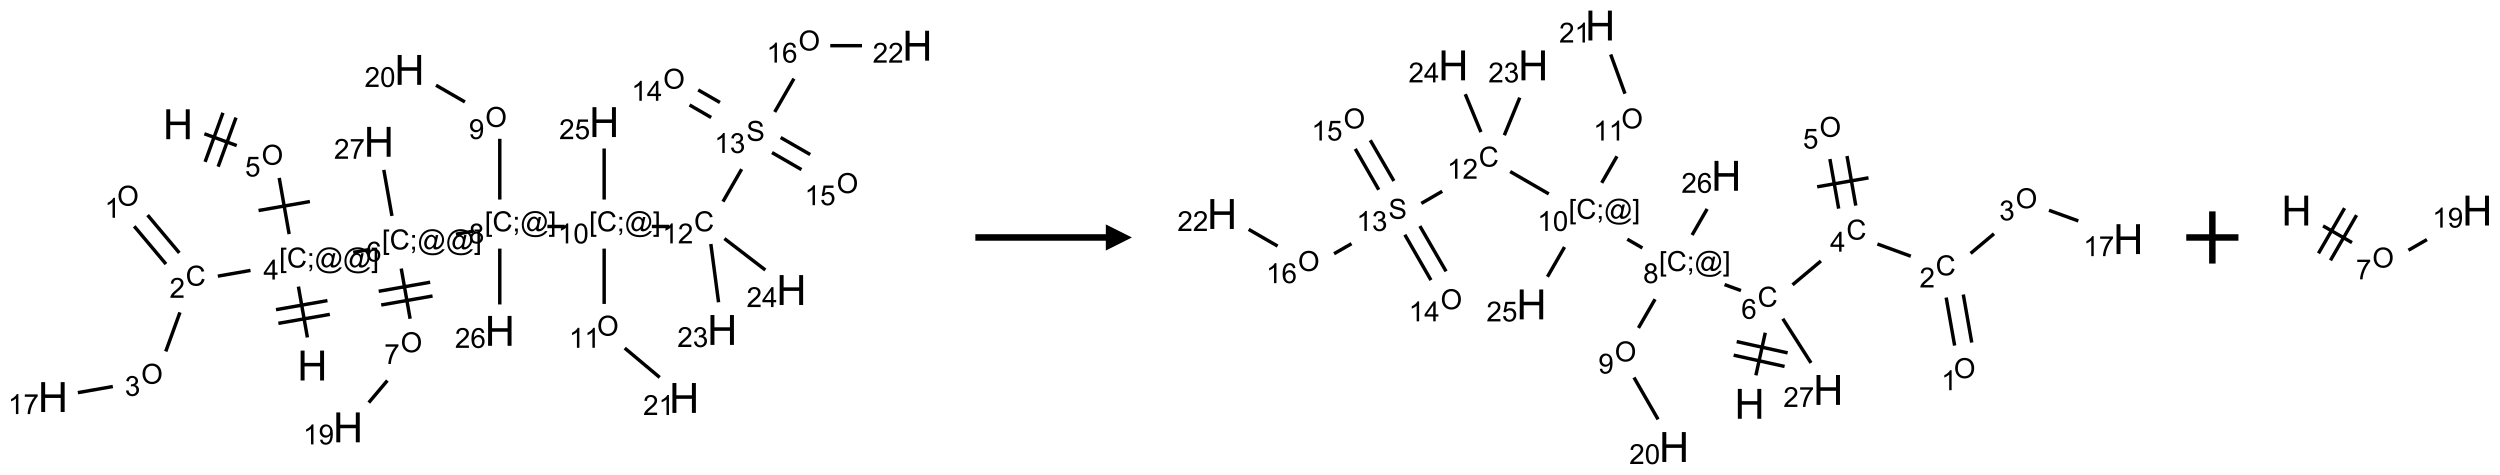 <?xml version="1.0" encoding="UTF-8"?>
<svg xmlns="http://www.w3.org/2000/svg" xmlns:xlink="http://www.w3.org/1999/xlink" width="958" height="182" viewBox="0 0 958 182">
<defs>
<g>
<g id="glyph-0-0">
<path d="M 2 0 L 2 -10 L 10 -10 L 10 0 Z M 2.25 -0.25 L 9.75 -0.25 L 9.75 -9.75 L 2.25 -9.75 Z M 2.25 -0.25 "/>
</g>
<g id="glyph-0-1">
<path d="M 1.281 0 L 1.281 -11.453 L 2.797 -11.453 L 2.797 -6.75 L 8.75 -6.75 L 8.75 -11.453 L 10.266 -11.453 L 10.266 0 L 8.75 0 L 8.75 -5.398 L 2.797 -5.398 L 2.797 0 Z M 1.281 0 "/>
</g>
<g id="glyph-1-0">
<path d="M 1.332 0 L 1.332 -6.668 L 6.668 -6.668 L 6.668 0 Z M 1.5 -0.168 L 6.5 -0.168 L 6.5 -6.5 L 1.5 -6.5 Z M 1.5 -0.168 "/>
</g>
<g id="glyph-1-1">
<path d="M 0.723 2.121 L 0.723 -7.637 L 2.793 -7.637 L 2.793 -6.859 L 1.66 -6.859 L 1.66 1.344 L 2.793 1.344 L 2.793 2.121 Z M 0.723 2.121 "/>
</g>
<g id="glyph-1-2">
<path d="M 6.27 -2.676 L 7.281 -2.422 C 7.07 -1.594 6.688 -0.961 6.137 -0.523 C 5.586 -0.086 4.914 0.129 4.121 0.129 C 3.297 0.129 2.629 -0.039 2.113 -0.371 C 1.598 -0.707 1.203 -1.191 0.934 -1.828 C 0.664 -2.465 0.531 -3.145 0.531 -3.875 C 0.531 -4.672 0.684 -5.363 0.988 -5.957 C 1.293 -6.547 1.723 -6.996 2.285 -7.305 C 2.844 -7.613 3.461 -7.766 4.137 -7.766 C 4.898 -7.766 5.543 -7.57 6.062 -7.184 C 6.582 -6.793 6.945 -6.246 7.152 -5.543 L 6.156 -5.309 C 5.98 -5.863 5.723 -6.266 5.387 -6.52 C 5.051 -6.773 4.625 -6.902 4.113 -6.902 C 3.527 -6.902 3.039 -6.762 2.645 -6.48 C 2.25 -6.199 1.973 -5.82 1.812 -5.348 C 1.652 -4.871 1.574 -4.383 1.574 -3.879 C 1.574 -3.23 1.668 -2.664 1.855 -2.18 C 2.047 -1.695 2.34 -1.332 2.738 -1.094 C 3.137 -0.855 3.57 -0.734 4.035 -0.734 C 4.602 -0.734 5.082 -0.898 5.473 -1.223 C 5.867 -1.551 6.133 -2.035 6.27 -2.676 Z M 6.27 -2.676 "/>
</g>
<g id="glyph-1-3">
<path d="M 0.949 -4.465 L 0.949 -5.531 L 2.016 -5.531 L 2.016 -4.465 Z M 0.949 0 L 0.949 -1.066 L 2.016 -1.066 L 2.016 0 C 2.016 0.391 1.945 0.711 1.809 0.949 C 1.668 1.191 1.449 1.379 1.145 1.512 L 0.887 1.109 C 1.082 1.023 1.23 0.895 1.324 0.727 C 1.418 0.559 1.469 0.316 1.48 0 Z M 0.949 0 "/>
</g>
<g id="glyph-1-4">
<path d="M 6.047 -0.848 C 5.82 -0.59 5.57 -0.379 5.289 -0.223 C 5.008 -0.062 4.73 0.016 4.449 0.016 C 4.141 0.016 3.84 -0.074 3.547 -0.254 C 3.254 -0.434 3.02 -0.715 2.836 -1.09 C 2.652 -1.465 2.562 -1.875 2.562 -2.324 C 2.562 -2.875 2.703 -3.43 2.988 -3.98 C 3.27 -4.535 3.621 -4.953 4.043 -5.23 C 4.461 -5.508 4.871 -5.645 5.266 -5.645 C 5.566 -5.645 5.855 -5.566 6.129 -5.41 C 6.402 -5.25 6.641 -5.012 6.84 -4.688 L 7.016 -5.496 L 7.949 -5.496 L 7.199 -2 C 7.094 -1.516 7.043 -1.246 7.043 -1.191 C 7.043 -1.098 7.078 -1.02 7.148 -0.949 C 7.219 -0.883 7.305 -0.848 7.406 -0.848 C 7.59 -0.848 7.832 -0.953 8.129 -1.168 C 8.527 -1.445 8.84 -1.816 9.07 -2.285 C 9.301 -2.75 9.418 -3.234 9.418 -3.73 C 9.418 -4.309 9.27 -4.852 8.973 -5.355 C 8.676 -5.859 8.23 -6.262 7.645 -6.562 C 7.055 -6.863 6.406 -7.016 5.691 -7.016 C 4.879 -7.016 4.137 -6.824 3.465 -6.445 C 2.793 -6.066 2.273 -5.52 1.902 -4.809 C 1.535 -4.098 1.348 -3.34 1.348 -2.527 C 1.348 -1.676 1.535 -0.941 1.902 -0.328 C 2.273 0.285 2.809 0.742 3.508 1.035 C 4.207 1.328 4.984 1.473 5.832 1.473 C 6.742 1.473 7.504 1.32 8.121 1.016 C 8.734 0.711 9.195 0.34 9.5 -0.098 L 10.441 -0.098 C 10.266 0.266 9.961 0.637 9.531 1.016 C 9.102 1.395 8.59 1.695 7.996 1.914 C 7.402 2.133 6.688 2.246 5.848 2.246 C 5.078 2.246 4.367 2.145 3.715 1.949 C 3.066 1.75 2.512 1.453 2.051 1.055 C 1.594 0.656 1.25 0.199 1.016 -0.316 C 0.723 -0.973 0.578 -1.684 0.578 -2.441 C 0.578 -3.289 0.75 -4.098 1.098 -4.863 C 1.523 -5.805 2.125 -6.527 2.902 -7.027 C 3.684 -7.527 4.629 -7.777 5.738 -7.777 C 6.602 -7.777 7.375 -7.602 8.059 -7.246 C 8.746 -6.895 9.285 -6.371 9.684 -5.672 C 10.02 -5.07 10.188 -4.418 10.188 -3.715 C 10.188 -2.707 9.832 -1.812 9.125 -1.031 C 8.492 -0.328 7.801 0.02 7.051 0.02 C 6.812 0.02 6.617 -0.016 6.473 -0.09 C 6.324 -0.16 6.215 -0.266 6.145 -0.402 C 6.102 -0.488 6.066 -0.637 6.047 -0.848 Z M 3.527 -2.262 C 3.527 -1.785 3.641 -1.414 3.863 -1.152 C 4.09 -0.887 4.348 -0.754 4.641 -0.754 C 4.836 -0.754 5.039 -0.812 5.254 -0.93 C 5.469 -1.047 5.676 -1.219 5.871 -1.449 C 6.066 -1.676 6.23 -1.969 6.355 -2.32 C 6.48 -2.672 6.543 -3.027 6.543 -3.379 C 6.543 -3.852 6.426 -4.219 6.191 -4.48 C 5.957 -4.738 5.672 -4.871 5.332 -4.871 C 5.109 -4.871 4.902 -4.812 4.707 -4.699 C 4.512 -4.586 4.32 -4.406 4.137 -4.156 C 3.953 -3.906 3.805 -3.602 3.691 -3.246 C 3.582 -2.887 3.527 -2.559 3.527 -2.262 Z M 3.527 -2.262 "/>
</g>
<g id="glyph-1-5">
<path d="M 2.27 2.121 L 0.203 2.121 L 0.203 1.344 L 1.332 1.344 L 1.332 -6.859 L 0.203 -6.859 L 0.203 -7.637 L 2.27 -7.637 Z M 2.27 2.121 "/>
</g>
<g id="glyph-1-6">
<path d="M 3.449 0 L 3.449 -1.828 L 0.137 -1.828 L 0.137 -2.688 L 3.621 -7.637 L 4.387 -7.637 L 4.387 -2.688 L 5.418 -2.688 L 5.418 -1.828 L 4.387 -1.828 L 4.387 0 Z M 3.449 -2.688 L 3.449 -6.129 L 1.059 -2.688 Z M 3.449 -2.688 "/>
</g>
<g id="glyph-1-7">
<path d="M 5.371 -0.902 L 5.371 0 L 0.324 0 C 0.316 -0.227 0.352 -0.441 0.434 -0.652 C 0.562 -0.996 0.766 -1.332 1.051 -1.668 C 1.332 -2 1.742 -2.387 2.277 -2.824 C 3.105 -3.504 3.668 -4.043 3.957 -4.441 C 4.25 -4.84 4.395 -5.215 4.395 -5.566 C 4.395 -5.938 4.262 -6.254 3.996 -6.508 C 3.73 -6.762 3.387 -6.891 2.957 -6.891 C 2.508 -6.891 2.145 -6.754 1.875 -6.484 C 1.605 -6.215 1.469 -5.84 1.465 -5.359 L 0.5 -5.457 C 0.566 -6.176 0.812 -6.727 1.246 -7.102 C 1.676 -7.477 2.254 -7.668 2.98 -7.668 C 3.711 -7.668 4.293 -7.465 4.719 -7.059 C 5.145 -6.652 5.359 -6.148 5.359 -5.547 C 5.359 -5.242 5.297 -4.941 5.172 -4.645 C 5.047 -4.352 4.84 -4.039 4.551 -3.715 C 4.262 -3.387 3.777 -2.938 3.105 -2.371 C 2.543 -1.898 2.18 -1.578 2.02 -1.41 C 1.859 -1.242 1.73 -1.07 1.625 -0.902 Z M 5.371 -0.902 "/>
</g>
<g id="glyph-1-8">
<path d="M 0.516 -3.719 C 0.516 -4.984 0.855 -5.977 1.535 -6.695 C 2.215 -7.414 3.094 -7.77 4.172 -7.77 C 4.875 -7.77 5.512 -7.602 6.078 -7.266 C 6.645 -6.93 7.074 -6.461 7.371 -5.855 C 7.668 -5.254 7.816 -4.57 7.816 -3.809 C 7.816 -3.035 7.66 -2.34 7.348 -1.73 C 7.035 -1.117 6.594 -0.656 6.02 -0.34 C 5.449 -0.027 4.828 0.129 4.168 0.129 C 3.449 0.129 2.805 -0.043 2.238 -0.391 C 1.672 -0.738 1.246 -1.211 0.953 -1.812 C 0.66 -2.414 0.516 -3.047 0.516 -3.719 Z M 1.559 -3.703 C 1.559 -2.781 1.805 -2.059 2.301 -1.527 C 2.793 -1 3.414 -0.734 4.16 -0.734 C 4.922 -0.734 5.547 -1 6.039 -1.535 C 6.531 -2.07 6.777 -2.828 6.777 -3.812 C 6.777 -4.434 6.672 -4.977 6.461 -5.441 C 6.25 -5.902 5.945 -6.262 5.539 -6.52 C 5.133 -6.773 4.68 -6.902 4.176 -6.902 C 3.461 -6.902 2.848 -6.656 2.332 -6.164 C 1.816 -5.672 1.559 -4.852 1.559 -3.703 Z M 1.559 -3.703 "/>
</g>
<g id="glyph-1-9">
<path d="M 3.973 0 L 3.035 0 L 3.035 -5.973 C 2.809 -5.758 2.516 -5.543 2.148 -5.328 C 1.781 -5.113 1.453 -4.953 1.16 -4.844 L 1.16 -5.75 C 1.684 -5.996 2.145 -6.297 2.535 -6.645 C 2.93 -6.996 3.207 -7.336 3.371 -7.668 L 3.973 -7.668 Z M 3.973 0 "/>
</g>
<g id="glyph-1-10">
<path d="M 0.449 -2.016 L 1.387 -2.141 C 1.492 -1.609 1.676 -1.227 1.934 -0.992 C 2.191 -0.758 2.508 -0.641 2.879 -0.641 C 3.32 -0.641 3.695 -0.793 3.996 -1.098 C 4.301 -1.402 4.453 -1.781 4.453 -2.234 C 4.453 -2.664 4.312 -3.02 4.031 -3.301 C 3.75 -3.578 3.391 -3.719 2.957 -3.719 C 2.781 -3.719 2.562 -3.684 2.297 -3.613 L 2.402 -4.438 C 2.465 -4.43 2.516 -4.426 2.551 -4.426 C 2.949 -4.426 3.312 -4.531 3.629 -4.738 C 3.949 -4.949 4.109 -5.27 4.109 -5.703 C 4.109 -6.047 3.992 -6.332 3.762 -6.559 C 3.527 -6.785 3.227 -6.895 2.859 -6.895 C 2.496 -6.895 2.191 -6.781 1.949 -6.551 C 1.707 -6.324 1.547 -5.98 1.48 -5.52 L 0.543 -5.688 C 0.656 -6.316 0.918 -6.805 1.324 -7.148 C 1.73 -7.492 2.234 -7.668 2.84 -7.668 C 3.254 -7.668 3.641 -7.578 3.988 -7.398 C 4.34 -7.219 4.609 -6.977 4.793 -6.668 C 4.98 -6.359 5.074 -6.031 5.074 -5.684 C 5.074 -5.352 4.984 -5.051 4.809 -4.781 C 4.629 -4.512 4.367 -4.297 4.02 -4.137 C 4.473 -4.031 4.824 -3.816 5.074 -3.488 C 5.324 -3.16 5.449 -2.75 5.449 -2.254 C 5.449 -1.59 5.203 -1.023 4.719 -0.559 C 4.234 -0.098 3.617 0.137 2.875 0.137 C 2.203 0.137 1.648 -0.062 1.207 -0.465 C 0.762 -0.863 0.512 -1.379 0.449 -2.016 Z M 0.449 -2.016 "/>
</g>
<g id="glyph-1-11">
<path d="M 0.504 -6.637 L 0.504 -7.535 L 5.449 -7.535 L 5.449 -6.809 C 4.961 -6.289 4.48 -5.602 4.004 -4.746 C 3.527 -3.887 3.156 -3.004 2.895 -2.098 C 2.707 -1.461 2.59 -0.762 2.535 0 L 1.574 0 C 1.582 -0.602 1.703 -1.328 1.926 -2.176 C 2.152 -3.027 2.477 -3.848 2.898 -4.637 C 3.32 -5.426 3.77 -6.094 4.246 -6.637 Z M 0.504 -6.637 "/>
</g>
<g id="glyph-1-12">
<path d="M 0.441 -2 L 1.426 -2.082 C 1.5 -1.605 1.668 -1.242 1.934 -1.004 C 2.199 -0.762 2.52 -0.641 2.895 -0.641 C 3.348 -0.641 3.73 -0.812 4.043 -1.152 C 4.355 -1.492 4.512 -1.941 4.512 -2.504 C 4.512 -3.039 4.359 -3.461 4.059 -3.77 C 3.758 -4.078 3.367 -4.234 2.879 -4.234 C 2.578 -4.234 2.305 -4.164 2.062 -4.027 C 1.82 -3.891 1.629 -3.715 1.488 -3.496 L 0.609 -3.609 L 1.348 -7.531 L 5.145 -7.531 L 5.145 -6.637 L 2.098 -6.637 L 1.688 -4.582 C 2.145 -4.902 2.625 -5.062 3.129 -5.062 C 3.797 -5.062 4.359 -4.832 4.816 -4.371 C 5.277 -3.91 5.504 -3.312 5.504 -2.59 C 5.504 -1.898 5.305 -1.301 4.902 -0.797 C 4.41 -0.18 3.742 0.129 2.895 0.129 C 2.199 0.129 1.633 -0.062 1.195 -0.453 C 0.758 -0.844 0.504 -1.359 0.441 -2 Z M 0.441 -2 "/>
</g>
<g id="glyph-1-13">
<path d="M 5.309 -5.766 L 4.375 -5.691 C 4.293 -6.059 4.172 -6.328 4.02 -6.496 C 3.766 -6.762 3.453 -6.895 3.082 -6.895 C 2.785 -6.895 2.523 -6.812 2.297 -6.645 C 2 -6.43 1.77 -6.117 1.598 -5.703 C 1.43 -5.289 1.34 -4.703 1.332 -3.938 C 1.559 -4.281 1.836 -4.535 2.16 -4.703 C 2.488 -4.871 2.828 -4.953 3.188 -4.953 C 3.812 -4.953 4.344 -4.723 4.785 -4.262 C 5.223 -3.801 5.441 -3.207 5.441 -2.48 C 5.441 -2 5.34 -1.555 5.133 -1.145 C 4.926 -0.73 4.641 -0.418 4.281 -0.199 C 3.922 0.02 3.512 0.129 3.051 0.129 C 2.27 0.129 1.633 -0.156 1.141 -0.73 C 0.648 -1.305 0.402 -2.254 0.402 -3.574 C 0.402 -5.051 0.672 -6.121 1.219 -6.793 C 1.695 -7.375 2.336 -7.668 3.141 -7.668 C 3.742 -7.668 4.234 -7.5 4.617 -7.16 C 5 -6.824 5.23 -6.359 5.309 -5.766 Z M 1.48 -2.473 C 1.48 -2.152 1.547 -1.844 1.684 -1.547 C 1.82 -1.25 2.016 -1.027 2.262 -0.871 C 2.508 -0.719 2.766 -0.641 3.035 -0.641 C 3.434 -0.641 3.773 -0.801 4.059 -1.121 C 4.344 -1.441 4.484 -1.875 4.484 -2.422 C 4.484 -2.949 4.344 -3.367 4.062 -3.668 C 3.781 -3.973 3.426 -4.125 3 -4.125 C 2.578 -4.125 2.219 -3.973 1.922 -3.668 C 1.625 -3.363 1.48 -2.969 1.48 -2.473 Z M 1.48 -2.473 "/>
</g>
<g id="glyph-1-14">
<path d="M 0.582 -1.766 L 1.484 -1.848 C 1.562 -1.426 1.707 -1.117 1.922 -0.926 C 2.137 -0.734 2.414 -0.641 2.75 -0.641 C 3.039 -0.641 3.289 -0.707 3.508 -0.84 C 3.727 -0.973 3.902 -1.148 4.043 -1.367 C 4.18 -1.586 4.297 -1.887 4.391 -2.262 C 4.484 -2.637 4.531 -3.016 4.531 -3.406 C 4.531 -3.449 4.531 -3.512 4.527 -3.594 C 4.34 -3.297 4.082 -3.055 3.758 -2.867 C 3.434 -2.68 3.082 -2.59 2.703 -2.59 C 2.07 -2.59 1.535 -2.816 1.098 -3.277 C 0.66 -3.734 0.441 -4.34 0.441 -5.09 C 0.441 -5.863 0.672 -6.484 1.129 -6.957 C 1.586 -7.43 2.156 -7.668 2.844 -7.668 C 3.34 -7.668 3.793 -7.531 4.207 -7.266 C 4.617 -7 4.93 -6.617 5.145 -6.121 C 5.355 -5.629 5.465 -4.91 5.465 -3.973 C 5.465 -2.996 5.359 -2.223 5.145 -1.645 C 4.934 -1.066 4.617 -0.625 4.199 -0.324 C 3.781 -0.02 3.293 0.129 2.73 0.129 C 2.133 0.129 1.645 -0.035 1.266 -0.367 C 0.887 -0.699 0.66 -1.164 0.582 -1.766 Z M 4.422 -5.137 C 4.422 -5.676 4.277 -6.102 3.992 -6.418 C 3.707 -6.734 3.359 -6.891 2.957 -6.891 C 2.543 -6.891 2.18 -6.719 1.871 -6.379 C 1.562 -6.039 1.406 -5.598 1.406 -5.059 C 1.406 -4.57 1.555 -4.176 1.848 -3.871 C 2.141 -3.566 2.5 -3.418 2.934 -3.418 C 3.367 -3.418 3.723 -3.57 4.004 -3.871 C 4.281 -4.176 4.422 -4.598 4.422 -5.137 Z M 4.422 -5.137 "/>
</g>
<g id="glyph-1-15">
<path d="M 1.887 -4.141 C 1.496 -4.281 1.207 -4.484 1.02 -4.75 C 0.832 -5.016 0.738 -5.328 0.738 -5.699 C 0.738 -6.254 0.938 -6.719 1.34 -7.098 C 1.738 -7.477 2.27 -7.668 2.934 -7.668 C 3.598 -7.668 4.137 -7.473 4.543 -7.086 C 4.949 -6.699 5.152 -6.227 5.152 -5.672 C 5.152 -5.316 5.059 -5.008 4.871 -4.746 C 4.688 -4.484 4.406 -4.281 4.027 -4.141 C 4.496 -3.988 4.852 -3.742 5.098 -3.402 C 5.34 -3.062 5.465 -2.656 5.465 -2.184 C 5.465 -1.531 5.234 -0.98 4.77 -0.535 C 4.309 -0.09 3.703 0.129 2.949 0.129 C 2.195 0.129 1.586 -0.094 1.125 -0.539 C 0.664 -0.984 0.434 -1.543 0.434 -2.207 C 0.434 -2.703 0.559 -3.121 0.809 -3.457 C 1.062 -3.793 1.422 -4.02 1.887 -4.141 Z M 1.699 -5.73 C 1.699 -5.367 1.812 -5.074 2.047 -4.844 C 2.281 -4.613 2.582 -4.5 2.953 -4.5 C 3.312 -4.5 3.609 -4.613 3.84 -4.84 C 4.07 -5.066 4.188 -5.348 4.188 -5.676 C 4.188 -6.02 4.07 -6.309 3.832 -6.543 C 3.594 -6.777 3.297 -6.895 2.941 -6.895 C 2.586 -6.895 2.289 -6.781 2.051 -6.551 C 1.816 -6.324 1.699 -6.047 1.699 -5.73 Z M 1.395 -2.203 C 1.395 -1.938 1.461 -1.676 1.586 -1.426 C 1.711 -1.176 1.902 -0.984 2.152 -0.848 C 2.402 -0.711 2.672 -0.641 2.957 -0.641 C 3.406 -0.641 3.777 -0.785 4.066 -1.074 C 4.359 -1.363 4.504 -1.727 4.504 -2.172 C 4.504 -2.625 4.355 -2.996 4.055 -3.293 C 3.754 -3.586 3.379 -3.734 2.926 -3.734 C 2.484 -3.734 2.121 -3.59 1.832 -3.297 C 1.543 -3.004 1.395 -2.641 1.395 -2.203 Z M 1.395 -2.203 "/>
</g>
<g id="glyph-1-16">
<path d="M 0.441 -3.766 C 0.441 -4.668 0.535 -5.395 0.723 -5.945 C 0.906 -6.496 1.184 -6.922 1.551 -7.219 C 1.918 -7.516 2.375 -7.668 2.934 -7.668 C 3.344 -7.668 3.703 -7.586 4.012 -7.418 C 4.32 -7.254 4.574 -7.016 4.777 -6.707 C 4.977 -6.395 5.137 -6.016 5.25 -5.57 C 5.363 -5.125 5.422 -4.523 5.422 -3.766 C 5.422 -2.871 5.328 -2.148 5.145 -1.598 C 4.961 -1.047 4.688 -0.621 4.32 -0.32 C 3.953 -0.02 3.492 0.129 2.934 0.129 C 2.195 0.129 1.617 -0.133 1.199 -0.66 C 0.695 -1.297 0.441 -2.332 0.441 -3.766 Z M 1.406 -3.766 C 1.406 -2.512 1.555 -1.68 1.848 -1.262 C 2.141 -0.848 2.5 -0.641 2.934 -0.641 C 3.363 -0.641 3.727 -0.848 4.02 -1.266 C 4.312 -1.684 4.457 -2.516 4.457 -3.766 C 4.457 -5.023 4.312 -5.859 4.02 -6.27 C 3.727 -6.684 3.359 -6.891 2.922 -6.891 C 2.492 -6.891 2.148 -6.707 1.891 -6.344 C 1.566 -5.879 1.406 -5.02 1.406 -3.766 Z M 1.406 -3.766 "/>
</g>
<g id="glyph-1-17">
<path d="M 0.48 -2.453 L 1.434 -2.535 C 1.477 -2.152 1.582 -1.84 1.746 -1.598 C 1.91 -1.352 2.168 -1.152 2.516 -1.004 C 2.863 -0.852 3.254 -0.777 3.688 -0.777 C 4.074 -0.777 4.414 -0.832 4.707 -0.949 C 5.004 -1.062 5.223 -1.219 5.367 -1.418 C 5.512 -1.617 5.582 -1.836 5.582 -2.074 C 5.582 -2.312 5.516 -2.523 5.375 -2.699 C 5.234 -2.879 5.008 -3.031 4.688 -3.152 C 4.484 -3.23 4.031 -3.355 3.328 -3.523 C 2.625 -3.691 2.137 -3.852 1.855 -4 C 1.488 -4.191 1.219 -4.43 1.039 -4.711 C 0.859 -4.992 0.77 -5.312 0.77 -5.66 C 0.77 -6.047 0.879 -6.406 1.098 -6.742 C 1.316 -7.078 1.637 -7.332 2.059 -7.504 C 2.477 -7.68 2.945 -7.766 3.457 -7.766 C 4.023 -7.766 4.523 -7.676 4.957 -7.492 C 5.387 -7.309 5.719 -7.043 5.953 -6.688 C 6.188 -6.332 6.312 -5.934 6.328 -5.484 L 5.359 -5.41 C 5.309 -5.895 5.133 -6.258 4.832 -6.504 C 4.531 -6.75 4.086 -6.875 3.5 -6.875 C 2.891 -6.875 2.445 -6.762 2.164 -6.539 C 1.883 -6.316 1.746 -6.047 1.746 -5.73 C 1.746 -5.457 1.844 -5.23 2.043 -5.051 C 2.238 -4.875 2.742 -4.695 3.566 -4.508 C 4.387 -4.32 4.949 -4.16 5.254 -4.02 C 5.699 -3.816 6.027 -3.555 6.238 -3.242 C 6.449 -2.93 6.559 -2.566 6.559 -2.156 C 6.559 -1.75 6.441 -1.367 6.207 -1.008 C 5.977 -0.648 5.641 -0.367 5.207 -0.168 C 4.77 0.031 4.281 0.129 3.734 0.129 C 3.043 0.129 2.465 0.031 1.996 -0.172 C 1.531 -0.375 1.164 -0.676 0.898 -1.082 C 0.633 -1.484 0.492 -1.941 0.48 -2.453 Z M 0.48 -2.453 "/>
</g>
</g>
</defs>
<path fill="none" stroke-width="0.033" stroke-linecap="butt" stroke-linejoin="miter" stroke="rgb(0%, 0%, 0%)" stroke-opacity="1" stroke-miterlimit="10" d="M 2.438 2.795 L 2.352 2.308 " transform="matrix(40, 0, 0, 40, 20.275, 17.506)"/>
<path fill="none" stroke-width="0.033" stroke-linecap="butt" stroke-linejoin="miter" stroke="rgb(0%, 0%, 0%)" stroke-opacity="1" stroke-miterlimit="10" d="M 2.63 2.442 L 2.137 2.529 " transform="matrix(40, 0, 0, 40, 20.275, 17.506)"/>
<path fill="none" stroke-width="0.033" stroke-linecap="butt" stroke-linejoin="miter" stroke="rgb(0%, 0%, 0%)" stroke-opacity="1" stroke-miterlimit="10" d="M 2.653 2.574 L 2.16 2.66 " transform="matrix(40, 0, 0, 40, 20.275, 17.506)"/>
<path fill="none" stroke-width="0.033" stroke-linecap="butt" stroke-linejoin="miter" stroke="rgb(0%, 0%, 0%)" stroke-opacity="1" stroke-miterlimit="10" d="M 1.893 2.153 L 1.58 2.208 " transform="matrix(40, 0, 0, 40, 20.275, 17.506)"/>
<path fill="none" stroke-width="0.033" stroke-linecap="butt" stroke-linejoin="miter" stroke="rgb(0%, 0%, 0%)" stroke-opacity="1" stroke-miterlimit="10" d="M 1.211 1.985 L 0.907 1.623 " transform="matrix(40, 0, 0, 40, 20.275, 17.506)"/>
<path fill="none" stroke-width="0.033" stroke-linecap="butt" stroke-linejoin="miter" stroke="rgb(0%, 0%, 0%)" stroke-opacity="1" stroke-miterlimit="10" d="M 1.083 2.092 L 0.779 1.73 " transform="matrix(40, 0, 0, 40, 20.275, 17.506)"/>
<path fill="none" stroke-width="0.033" stroke-linecap="butt" stroke-linejoin="miter" stroke="rgb(0%, 0%, 0%)" stroke-opacity="1" stroke-miterlimit="10" d="M 1.217 2.555 L 1.081 2.929 " transform="matrix(40, 0, 0, 40, 20.275, 17.506)"/>
<path fill="none" stroke-width="0.033" stroke-linecap="butt" stroke-linejoin="miter" stroke="rgb(0%, 0%, 0%)" stroke-opacity="1" stroke-miterlimit="10" d="M 0.574 3.265 L 0.239 3.324 " transform="matrix(40, 0, 0, 40, 20.275, 17.506)"/>
<path fill="none" stroke-width="0.033" stroke-linecap="butt" stroke-linejoin="miter" stroke="rgb(0%, 0%, 0%)" stroke-opacity="1" stroke-miterlimit="10" d="M 2.263 1.805 L 2.168 1.267 " transform="matrix(40, 0, 0, 40, 20.275, 17.506)"/>
<path fill="none" stroke-width="0.033" stroke-linecap="butt" stroke-linejoin="miter" stroke="rgb(0%, 0%, 0%)" stroke-opacity="1" stroke-miterlimit="10" d="M 2.462 1.493 L 1.97 1.579 " transform="matrix(40, 0, 0, 40, 20.275, 17.506)"/>
<path fill="none" stroke-width="0.033" stroke-linecap="butt" stroke-linejoin="miter" stroke="rgb(0%, 0%, 0%)" stroke-opacity="1" stroke-miterlimit="10" d="M 1.761 0.957 L 1.451 0.844 " transform="matrix(40, 0, 0, 40, 20.275, 17.506)"/>
<path fill="none" stroke-width="0.033" stroke-linecap="butt" stroke-linejoin="miter" stroke="rgb(0%, 0%, 0%)" stroke-opacity="1" stroke-miterlimit="10" d="M 1.629 0.643 L 1.458 1.113 " transform="matrix(40, 0, 0, 40, 20.275, 17.506)"/>
<path fill="none" stroke-width="0.033" stroke-linecap="butt" stroke-linejoin="miter" stroke="rgb(0%, 0%, 0%)" stroke-opacity="1" stroke-miterlimit="10" d="M 1.754 0.689 L 1.583 1.159 " transform="matrix(40, 0, 0, 40, 20.275, 17.506)"/>
<path fill="none" stroke-width="0.033" stroke-linecap="butt" stroke-linejoin="miter" stroke="rgb(0%, 0%, 0%)" stroke-opacity="1" stroke-miterlimit="10" d="M 2.877 1.98 L 3.041 1.951 " transform="matrix(40, 0, 0, 40, 20.275, 17.506)"/>
<path fill="none" stroke-width="0.033" stroke-linecap="butt" stroke-linejoin="miter" stroke="rgb(0%, 0%, 0%)" stroke-opacity="1" stroke-miterlimit="10" d="M 3.337 2.135 L 3.422 2.616 " transform="matrix(40, 0, 0, 40, 20.275, 17.506)"/>
<path fill="none" stroke-width="0.033" stroke-linecap="butt" stroke-linejoin="miter" stroke="rgb(0%, 0%, 0%)" stroke-opacity="1" stroke-miterlimit="10" d="M 3.145 2.484 L 3.637 2.398 " transform="matrix(40, 0, 0, 40, 20.275, 17.506)"/>
<path fill="none" stroke-width="0.033" stroke-linecap="butt" stroke-linejoin="miter" stroke="rgb(0%, 0%, 0%)" stroke-opacity="1" stroke-miterlimit="10" d="M 3.121 2.353 L 3.614 2.266 " transform="matrix(40, 0, 0, 40, 20.275, 17.506)"/>
<path fill="none" stroke-width="0.033" stroke-linecap="butt" stroke-linejoin="miter" stroke="rgb(0%, 0%, 0%)" stroke-opacity="1" stroke-miterlimit="10" d="M 3.204 3.208 L 3.026 3.419 " transform="matrix(40, 0, 0, 40, 20.275, 17.506)"/>
<path fill="none" stroke-width="0.033" stroke-linecap="butt" stroke-linejoin="miter" stroke="rgb(0%, 0%, 0%)" stroke-opacity="1" stroke-miterlimit="10" d="M 3.861 1.806 L 4.026 1.777 " transform="matrix(40, 0, 0, 40, 20.275, 17.506)"/>
<path fill="none" stroke-width="0.033" stroke-linecap="butt" stroke-linejoin="miter" stroke="rgb(0%, 0%, 0%)" stroke-opacity="1" stroke-miterlimit="10" d="M 4.281 1.474 L 4.281 0.892 " transform="matrix(40, 0, 0, 40, 20.275, 17.506)"/>
<path fill="none" stroke-width="0.033" stroke-linecap="butt" stroke-linejoin="miter" stroke="rgb(0%, 0%, 0%)" stroke-opacity="1" stroke-miterlimit="10" d="M 3.947 0.539 L 3.67 0.379 " transform="matrix(40, 0, 0, 40, 20.275, 17.506)"/>
<path fill="none" stroke-width="0.033" stroke-linecap="butt" stroke-linejoin="miter" stroke="rgb(0%, 0%, 0%)" stroke-opacity="1" stroke-miterlimit="10" d="M 4.737 1.732 L 4.904 1.732 " transform="matrix(40, 0, 0, 40, 20.275, 17.506)"/>
<path fill="none" stroke-width="0.033" stroke-linecap="butt" stroke-linejoin="miter" stroke="rgb(0%, 0%, 0%)" stroke-opacity="1" stroke-miterlimit="10" d="M 5.281 1.944 L 5.281 2.474 " transform="matrix(40, 0, 0, 40, 20.275, 17.506)"/>
<path fill="none" stroke-width="0.033" stroke-linecap="butt" stroke-linejoin="miter" stroke="rgb(0%, 0%, 0%)" stroke-opacity="1" stroke-miterlimit="10" d="M 5.478 2.897 L 5.813 3.178 " transform="matrix(40, 0, 0, 40, 20.275, 17.506)"/>
<path fill="none" stroke-width="0.033" stroke-linecap="butt" stroke-linejoin="miter" stroke="rgb(0%, 0%, 0%)" stroke-opacity="1" stroke-miterlimit="10" d="M 5.738 1.732 L 5.904 1.732 " transform="matrix(40, 0, 0, 40, 20.275, 17.506)"/>
<path fill="none" stroke-width="0.033" stroke-linecap="butt" stroke-linejoin="miter" stroke="rgb(0%, 0%, 0%)" stroke-opacity="1" stroke-miterlimit="10" d="M 6.419 1.494 L 6.598 1.183 " transform="matrix(40, 0, 0, 40, 20.275, 17.506)"/>
<path fill="none" stroke-width="0.033" stroke-linecap="butt" stroke-linejoin="miter" stroke="rgb(0%, 0%, 0%)" stroke-opacity="1" stroke-miterlimit="10" d="M 6.39 0.544 L 6.182 0.424 " transform="matrix(40, 0, 0, 40, 20.275, 17.506)"/>
<path fill="none" stroke-width="0.033" stroke-linecap="butt" stroke-linejoin="miter" stroke="rgb(0%, 0%, 0%)" stroke-opacity="1" stroke-miterlimit="10" d="M 6.306 0.688 L 6.099 0.568 " transform="matrix(40, 0, 0, 40, 20.275, 17.506)"/>
<path fill="none" stroke-width="0.033" stroke-linecap="butt" stroke-linejoin="miter" stroke="rgb(0%, 0%, 0%)" stroke-opacity="1" stroke-miterlimit="10" d="M 6.889 1.024 L 7.171 1.187 " transform="matrix(40, 0, 0, 40, 20.275, 17.506)"/>
<path fill="none" stroke-width="0.033" stroke-linecap="butt" stroke-linejoin="miter" stroke="rgb(0%, 0%, 0%)" stroke-opacity="1" stroke-miterlimit="10" d="M 6.972 0.88 L 7.255 1.043 " transform="matrix(40, 0, 0, 40, 20.275, 17.506)"/>
<path fill="none" stroke-width="0.033" stroke-linecap="butt" stroke-linejoin="miter" stroke="rgb(0%, 0%, 0%)" stroke-opacity="1" stroke-miterlimit="10" d="M 6.915 0.635 L 7.099 0.316 " transform="matrix(40, 0, 0, 40, 20.275, 17.506)"/>
<path fill="none" stroke-width="0.033" stroke-linecap="butt" stroke-linejoin="miter" stroke="rgb(0%, 0%, 0%)" stroke-opacity="1" stroke-miterlimit="10" d="M 7.447 0 L 7.751 0 " transform="matrix(40, 0, 0, 40, 20.275, 17.506)"/>
<path fill="none" stroke-width="0.033" stroke-linecap="butt" stroke-linejoin="miter" stroke="rgb(0%, 0%, 0%)" stroke-opacity="1" stroke-miterlimit="10" d="M 6.303 1.9 L 6.377 2.458 " transform="matrix(40, 0, 0, 40, 20.275, 17.506)"/>
<path fill="none" stroke-width="0.033" stroke-linecap="butt" stroke-linejoin="miter" stroke="rgb(0%, 0%, 0%)" stroke-opacity="1" stroke-miterlimit="10" d="M 6.433 1.848 L 6.825 2.149 " transform="matrix(40, 0, 0, 40, 20.275, 17.506)"/>
<path fill="none" stroke-width="0.033" stroke-linecap="butt" stroke-linejoin="miter" stroke="rgb(0%, 0%, 0%)" stroke-opacity="1" stroke-miterlimit="10" d="M 5.281 1.474 L 5.281 0.985 " transform="matrix(40, 0, 0, 40, 20.275, 17.506)"/>
<path fill="none" stroke-width="0.033" stroke-linecap="butt" stroke-linejoin="miter" stroke="rgb(0%, 0%, 0%)" stroke-opacity="1" stroke-miterlimit="10" d="M 4.281 1.944 L 4.281 2.479 " transform="matrix(40, 0, 0, 40, 20.275, 17.506)"/>
<path fill="none" stroke-width="0.033" stroke-linecap="butt" stroke-linejoin="miter" stroke="rgb(0%, 0%, 0%)" stroke-opacity="1" stroke-miterlimit="10" d="M 3.248 1.631 L 3.17 1.19 " transform="matrix(40, 0, 0, 40, 20.275, 17.506)"/>
<g fill="rgb(0%, 0%, 0%)" fill-opacity="1">
<use xlink:href="#glyph-0-1" x="113.914" y="145.801"/>
</g>
<g fill="rgb(0%, 0%, 0%)" fill-opacity="1">
<use xlink:href="#glyph-1-1" x="106.953" y="102.531"/>
<use xlink:href="#glyph-1-2" x="109.917" y="102.531"/>
<use xlink:href="#glyph-1-3" x="117.62" y="102.531"/>
<use xlink:href="#glyph-1-4" x="120.583" y="102.531"/>
<use xlink:href="#glyph-1-4" x="131.411" y="102.531"/>
<use xlink:href="#glyph-1-5" x="142.24" y="102.531"/>
</g>
<g fill="rgb(0%, 0%, 0%)" fill-opacity="1">
<use xlink:href="#glyph-1-6" x="100.93" y="107.129"/>
</g>
<g fill="rgb(0%, 0%, 0%)" fill-opacity="1">
<use xlink:href="#glyph-1-2" x="71.129" y="109.469"/>
</g>
<g fill="rgb(0%, 0%, 0%)" fill-opacity="1">
<use xlink:href="#glyph-1-7" x="64.957" y="114.105"/>
</g>
<g fill="rgb(0%, 0%, 0%)" fill-opacity="1">
<use xlink:href="#glyph-1-8" x="44.883" y="78.832"/>
</g>
<g fill="rgb(0%, 0%, 0%)" fill-opacity="1">
<use xlink:href="#glyph-1-9" x="40.09" y="83.465"/>
</g>
<g fill="rgb(0%, 0%, 0%)" fill-opacity="1">
<use xlink:href="#glyph-1-8" x="54.09" y="147.062"/>
</g>
<g fill="rgb(0%, 0%, 0%)" fill-opacity="1">
<use xlink:href="#glyph-1-10" x="47.824" y="151.695"/>
</g>
<g fill="rgb(0%, 0%, 0%)" fill-opacity="1">
<use xlink:href="#glyph-0-1" x="14.504" y="157.887"/>
</g>
<g fill="rgb(0%, 0%, 0%)" fill-opacity="1">
<use xlink:href="#glyph-1-9" x="3.066" y="158.68"/>
<use xlink:href="#glyph-1-11" x="8.999" y="158.68"/>
</g>
<g fill="rgb(0%, 0%, 0%)" fill-opacity="1">
<use xlink:href="#glyph-1-8" x="100.219" y="63.137"/>
</g>
<g fill="rgb(0%, 0%, 0%)" fill-opacity="1">
<use xlink:href="#glyph-1-12" x="93.891" y="67.637"/>
</g>
<g fill="rgb(0%, 0%, 0%)" fill-opacity="1">
<use xlink:href="#glyph-0-1" x="62.434" y="53.336"/>
</g>
<g fill="rgb(0%, 0%, 0%)" fill-opacity="1">
<use xlink:href="#glyph-1-1" x="146.344" y="95.586"/>
<use xlink:href="#glyph-1-2" x="149.307" y="95.586"/>
<use xlink:href="#glyph-1-3" x="157.01" y="95.586"/>
<use xlink:href="#glyph-1-4" x="159.974" y="95.586"/>
<use xlink:href="#glyph-1-4" x="170.802" y="95.586"/>
<use xlink:href="#glyph-1-5" x="181.63" y="95.586"/>
</g>
<g fill="rgb(0%, 0%, 0%)" fill-opacity="1">
<use xlink:href="#glyph-1-13" x="140.293" y="100.215"/>
</g>
<g fill="rgb(0%, 0%, 0%)" fill-opacity="1">
<use xlink:href="#glyph-1-8" x="153.504" y="134.977"/>
</g>
<g fill="rgb(0%, 0%, 0%)" fill-opacity="1">
<use xlink:href="#glyph-1-11" x="147.234" y="139.477"/>
</g>
<g fill="rgb(0%, 0%, 0%)" fill-opacity="1">
<use xlink:href="#glyph-0-1" x="127.594" y="169.496"/>
</g>
<g fill="rgb(0%, 0%, 0%)" fill-opacity="1">
<use xlink:href="#glyph-1-9" x="116.145" y="170.289"/>
<use xlink:href="#glyph-1-14" x="122.077" y="170.289"/>
</g>
<g fill="rgb(0%, 0%, 0%)" fill-opacity="1">
<use xlink:href="#glyph-1-1" x="185.738" y="88.641"/>
<use xlink:href="#glyph-1-2" x="188.702" y="88.641"/>
<use xlink:href="#glyph-1-3" x="196.405" y="88.641"/>
<use xlink:href="#glyph-1-4" x="199.368" y="88.641"/>
<use xlink:href="#glyph-1-5" x="210.197" y="88.641"/>
</g>
<g fill="rgb(0%, 0%, 0%)" fill-opacity="1">
<use xlink:href="#glyph-1-15" x="179.664" y="93.27"/>
</g>
<g fill="rgb(0%, 0%, 0%)" fill-opacity="1">
<use xlink:href="#glyph-1-8" x="185.949" y="48.637"/>
</g>
<g fill="rgb(0%, 0%, 0%)" fill-opacity="1">
<use xlink:href="#glyph-1-14" x="179.664" y="53.27"/>
</g>
<g fill="rgb(0%, 0%, 0%)" fill-opacity="1">
<use xlink:href="#glyph-0-1" x="151.113" y="32.516"/>
</g>
<g fill="rgb(0%, 0%, 0%)" fill-opacity="1">
<use xlink:href="#glyph-1-7" x="139.707" y="33.309"/>
<use xlink:href="#glyph-1-16" x="145.639" y="33.309"/>
</g>
<g fill="rgb(0%, 0%, 0%)" fill-opacity="1">
<use xlink:href="#glyph-1-1" x="225.738" y="88.641"/>
<use xlink:href="#glyph-1-2" x="228.702" y="88.641"/>
<use xlink:href="#glyph-1-3" x="236.405" y="88.641"/>
<use xlink:href="#glyph-1-4" x="239.368" y="88.641"/>
<use xlink:href="#glyph-1-5" x="250.197" y="88.641"/>
</g>
<g fill="rgb(0%, 0%, 0%)" fill-opacity="1">
<use xlink:href="#glyph-1-9" x="213.773" y="93.27"/>
<use xlink:href="#glyph-1-16" x="219.706" y="93.27"/>
</g>
<g fill="rgb(0%, 0%, 0%)" fill-opacity="1">
<use xlink:href="#glyph-1-8" x="228.77" y="128.637"/>
</g>
<g fill="rgb(0%, 0%, 0%)" fill-opacity="1">
<use xlink:href="#glyph-1-9" x="218.043" y="133.27"/>
<use xlink:href="#glyph-1-9" x="223.975" y="133.27"/>
</g>
<g fill="rgb(0%, 0%, 0%)" fill-opacity="1">
<use xlink:href="#glyph-0-1" x="256.395" y="158.227"/>
</g>
<g fill="rgb(0%, 0%, 0%)" fill-opacity="1">
<use xlink:href="#glyph-1-7" x="246.438" y="159.02"/>
<use xlink:href="#glyph-1-9" x="252.37" y="159.02"/>
</g>
<g fill="rgb(0%, 0%, 0%)" fill-opacity="1">
<use xlink:href="#glyph-1-2" x="265.934" y="88.633"/>
</g>
<g fill="rgb(0%, 0%, 0%)" fill-opacity="1">
<use xlink:href="#glyph-1-9" x="253.824" y="93.27"/>
<use xlink:href="#glyph-1-7" x="259.757" y="93.27"/>
</g>
<g fill="rgb(0%, 0%, 0%)" fill-opacity="1">
<use xlink:href="#glyph-1-17" x="285.984" y="53.992"/>
</g>
<g fill="rgb(0%, 0%, 0%)" fill-opacity="1">
<use xlink:href="#glyph-1-9" x="273.746" y="58.629"/>
<use xlink:href="#glyph-1-10" x="279.678" y="58.629"/>
</g>
<g fill="rgb(0%, 0%, 0%)" fill-opacity="1">
<use xlink:href="#glyph-1-8" x="254.129" y="33.996"/>
</g>
<g fill="rgb(0%, 0%, 0%)" fill-opacity="1">
<use xlink:href="#glyph-1-9" x="241.961" y="38.629"/>
<use xlink:href="#glyph-1-6" x="247.893" y="38.629"/>
</g>
<g fill="rgb(0%, 0%, 0%)" fill-opacity="1">
<use xlink:href="#glyph-1-8" x="320.59" y="73.996"/>
</g>
<g fill="rgb(0%, 0%, 0%)" fill-opacity="1">
<use xlink:href="#glyph-1-9" x="308.332" y="78.629"/>
<use xlink:href="#glyph-1-12" x="314.264" y="78.629"/>
</g>
<g fill="rgb(0%, 0%, 0%)" fill-opacity="1">
<use xlink:href="#glyph-1-8" x="305.949" y="19.355"/>
</g>
<g fill="rgb(0%, 0%, 0%)" fill-opacity="1">
<use xlink:href="#glyph-1-9" x="293.754" y="23.988"/>
<use xlink:href="#glyph-1-13" x="299.686" y="23.988"/>
</g>
<g fill="rgb(0%, 0%, 0%)" fill-opacity="1">
<use xlink:href="#glyph-0-1" x="345.754" y="23.234"/>
</g>
<g fill="rgb(0%, 0%, 0%)" fill-opacity="1">
<use xlink:href="#glyph-1-7" x="334.398" y="24.027"/>
<use xlink:href="#glyph-1-7" x="340.331" y="24.027"/>
</g>
<g fill="rgb(0%, 0%, 0%)" fill-opacity="1">
<use xlink:href="#glyph-0-1" x="270.973" y="132.172"/>
</g>
<g fill="rgb(0%, 0%, 0%)" fill-opacity="1">
<use xlink:href="#glyph-1-7" x="259.543" y="132.965"/>
<use xlink:href="#glyph-1-10" x="265.475" y="132.965"/>
</g>
<g fill="rgb(0%, 0%, 0%)" fill-opacity="1">
<use xlink:href="#glyph-0-1" x="297.488" y="116.867"/>
</g>
<g fill="rgb(0%, 0%, 0%)" fill-opacity="1">
<use xlink:href="#glyph-1-7" x="286.086" y="117.656"/>
<use xlink:href="#glyph-1-6" x="292.018" y="117.656"/>
</g>
<g fill="rgb(0%, 0%, 0%)" fill-opacity="1">
<use xlink:href="#glyph-0-1" x="225.754" y="52.516"/>
</g>
<g fill="rgb(0%, 0%, 0%)" fill-opacity="1">
<use xlink:href="#glyph-1-7" x="214.262" y="53.309"/>
<use xlink:href="#glyph-1-12" x="220.194" y="53.309"/>
</g>
<g fill="rgb(0%, 0%, 0%)" fill-opacity="1">
<use xlink:href="#glyph-0-1" x="185.754" y="132.516"/>
</g>
<g fill="rgb(0%, 0%, 0%)" fill-opacity="1">
<use xlink:href="#glyph-1-7" x="174.324" y="133.309"/>
<use xlink:href="#glyph-1-13" x="180.257" y="133.309"/>
</g>
<g fill="rgb(0%, 0%, 0%)" fill-opacity="1">
<use xlink:href="#glyph-0-1" x="139.414" y="60.07"/>
</g>
<g fill="rgb(0%, 0%, 0%)" fill-opacity="1">
<use xlink:href="#glyph-1-7" x="127.984" y="60.859"/>
<use xlink:href="#glyph-1-11" x="133.917" y="60.859"/>
</g>
<path fill-rule="nonzero" fill="rgb(0%, 0%, 0%)" fill-opacity="1" d="M 373.75 92.25 L 423.75 92.25 L 423.75 96 L 433.75 91 L 423.75 86 L 423.75 89.75 L 373.75 89.75 "/>
<path fill="none" stroke-width="0.033" stroke-linecap="butt" stroke-linejoin="miter" stroke="rgb(0%, 0%, 0%)" stroke-opacity="1" stroke-miterlimit="10" d="M 5.114 3.351 L 5.204 2.943 " transform="matrix(40, 0, 0, 40, 468.295, 9.783)"/>
<path fill="none" stroke-width="0.033" stroke-linecap="butt" stroke-linejoin="miter" stroke="rgb(0%, 0%, 0%)" stroke-opacity="1" stroke-miterlimit="10" d="M 5.418 3.136 L 4.93 3.028 " transform="matrix(40, 0, 0, 40, 468.295, 9.783)"/>
<path fill="none" stroke-width="0.033" stroke-linecap="butt" stroke-linejoin="miter" stroke="rgb(0%, 0%, 0%)" stroke-opacity="1" stroke-miterlimit="10" d="M 5.389 3.266 L 4.901 3.158 " transform="matrix(40, 0, 0, 40, 468.295, 9.783)"/>
<path fill="none" stroke-width="0.033" stroke-linecap="butt" stroke-linejoin="miter" stroke="rgb(0%, 0%, 0%)" stroke-opacity="1" stroke-miterlimit="10" d="M 5.465 2.484 L 5.737 2.256 " transform="matrix(40, 0, 0, 40, 468.295, 9.783)"/>
<path fill="none" stroke-width="0.033" stroke-linecap="butt" stroke-linejoin="miter" stroke="rgb(0%, 0%, 0%)" stroke-opacity="1" stroke-miterlimit="10" d="M 6.278 2.093 L 6.598 2.21 " transform="matrix(40, 0, 0, 40, 468.295, 9.783)"/>
<path fill="none" stroke-width="0.033" stroke-linecap="butt" stroke-linejoin="miter" stroke="rgb(0%, 0%, 0%)" stroke-opacity="1" stroke-miterlimit="10" d="M 6.937 2.606 L 7.018 3.066 " transform="matrix(40, 0, 0, 40, 468.295, 9.783)"/>
<path fill="none" stroke-width="0.033" stroke-linecap="butt" stroke-linejoin="miter" stroke="rgb(0%, 0%, 0%)" stroke-opacity="1" stroke-miterlimit="10" d="M 7.101 2.577 L 7.182 3.037 " transform="matrix(40, 0, 0, 40, 468.295, 9.783)"/>
<path fill="none" stroke-width="0.033" stroke-linecap="butt" stroke-linejoin="miter" stroke="rgb(0%, 0%, 0%)" stroke-opacity="1" stroke-miterlimit="10" d="M 7.171 2.183 L 7.395 1.995 " transform="matrix(40, 0, 0, 40, 468.295, 9.783)"/>
<path fill="none" stroke-width="0.033" stroke-linecap="butt" stroke-linejoin="miter" stroke="rgb(0%, 0%, 0%)" stroke-opacity="1" stroke-miterlimit="10" d="M 7.922 1.77 L 8.203 1.872 " transform="matrix(40, 0, 0, 40, 468.295, 9.783)"/>
<path fill="none" stroke-width="0.033" stroke-linecap="butt" stroke-linejoin="miter" stroke="rgb(0%, 0%, 0%)" stroke-opacity="1" stroke-miterlimit="10" d="M 6.071 1.725 L 5.987 1.25 " transform="matrix(40, 0, 0, 40, 468.295, 9.783)"/>
<path fill="none" stroke-width="0.033" stroke-linecap="butt" stroke-linejoin="miter" stroke="rgb(0%, 0%, 0%)" stroke-opacity="1" stroke-miterlimit="10" d="M 5.907 1.754 L 5.823 1.279 " transform="matrix(40, 0, 0, 40, 468.295, 9.783)"/>
<path fill="none" stroke-width="0.033" stroke-linecap="butt" stroke-linejoin="miter" stroke="rgb(0%, 0%, 0%)" stroke-opacity="1" stroke-miterlimit="10" d="M 6.193 1.459 L 5.701 1.545 " transform="matrix(40, 0, 0, 40, 468.295, 9.783)"/>
<path fill="none" stroke-width="0.033" stroke-linecap="butt" stroke-linejoin="miter" stroke="rgb(0%, 0%, 0%)" stroke-opacity="1" stroke-miterlimit="10" d="M 4.971 2.539 L 4.814 2.482 " transform="matrix(40, 0, 0, 40, 468.295, 9.783)"/>
<path fill="none" stroke-width="0.033" stroke-linecap="butt" stroke-linejoin="miter" stroke="rgb(0%, 0%, 0%)" stroke-opacity="1" stroke-miterlimit="10" d="M 4.148 2.622 L 3.989 2.897 " transform="matrix(40, 0, 0, 40, 468.295, 9.783)"/>
<path fill="none" stroke-width="0.033" stroke-linecap="butt" stroke-linejoin="miter" stroke="rgb(0%, 0%, 0%)" stroke-opacity="1" stroke-miterlimit="10" d="M 3.946 3.372 L 4.177 3.773 " transform="matrix(40, 0, 0, 40, 468.295, 9.783)"/>
<path fill="none" stroke-width="0.033" stroke-linecap="butt" stroke-linejoin="miter" stroke="rgb(0%, 0%, 0%)" stroke-opacity="1" stroke-miterlimit="10" d="M 4.027 2.131 L 3.882 2.047 " transform="matrix(40, 0, 0, 40, 468.295, 9.783)"/>
<path fill="none" stroke-width="0.033" stroke-linecap="butt" stroke-linejoin="miter" stroke="rgb(0%, 0%, 0%)" stroke-opacity="1" stroke-miterlimit="10" d="M 3.637 1.507 L 3.783 1.253 " transform="matrix(40, 0, 0, 40, 468.295, 9.783)"/>
<path fill="none" stroke-width="0.033" stroke-linecap="butt" stroke-linejoin="miter" stroke="rgb(0%, 0%, 0%)" stroke-opacity="1" stroke-miterlimit="10" d="M 3.86 0.653 L 3.723 0.277 " transform="matrix(40, 0, 0, 40, 468.295, 9.783)"/>
<path fill="none" stroke-width="0.033" stroke-linecap="butt" stroke-linejoin="miter" stroke="rgb(0%, 0%, 0%)" stroke-opacity="1" stroke-miterlimit="10" d="M 3.13 1.613 L 2.76 1.399 " transform="matrix(40, 0, 0, 40, 468.295, 9.783)"/>
<path fill="none" stroke-width="0.033" stroke-linecap="butt" stroke-linejoin="miter" stroke="rgb(0%, 0%, 0%)" stroke-opacity="1" stroke-miterlimit="10" d="M 2.109 1.588 L 1.909 1.704 " transform="matrix(40, 0, 0, 40, 468.295, 9.783)"/>
<path fill="none" stroke-width="0.033" stroke-linecap="butt" stroke-linejoin="miter" stroke="rgb(0%, 0%, 0%)" stroke-opacity="1" stroke-miterlimit="10" d="M 1.751 2.004 L 2.001 2.439 " transform="matrix(40, 0, 0, 40, 468.295, 9.783)"/>
<path fill="none" stroke-width="0.033" stroke-linecap="butt" stroke-linejoin="miter" stroke="rgb(0%, 0%, 0%)" stroke-opacity="1" stroke-miterlimit="10" d="M 1.895 1.921 L 2.146 2.355 " transform="matrix(40, 0, 0, 40, 468.295, 9.783)"/>
<path fill="none" stroke-width="0.033" stroke-linecap="butt" stroke-linejoin="miter" stroke="rgb(0%, 0%, 0%)" stroke-opacity="1" stroke-miterlimit="10" d="M 1.646 1.489 L 1.42 1.099 " transform="matrix(40, 0, 0, 40, 468.295, 9.783)"/>
<path fill="none" stroke-width="0.033" stroke-linecap="butt" stroke-linejoin="miter" stroke="rgb(0%, 0%, 0%)" stroke-opacity="1" stroke-miterlimit="10" d="M 1.501 1.573 L 1.276 1.182 " transform="matrix(40, 0, 0, 40, 468.295, 9.783)"/>
<path fill="none" stroke-width="0.033" stroke-linecap="butt" stroke-linejoin="miter" stroke="rgb(0%, 0%, 0%)" stroke-opacity="1" stroke-miterlimit="10" d="M 1.24 2.09 L 1.073 2.186 " transform="matrix(40, 0, 0, 40, 468.295, 9.783)"/>
<path fill="none" stroke-width="0.033" stroke-linecap="butt" stroke-linejoin="miter" stroke="rgb(0%, 0%, 0%)" stroke-opacity="1" stroke-miterlimit="10" d="M 0.532 2.113 L 0.255 1.953 " transform="matrix(40, 0, 0, 40, 468.295, 9.783)"/>
<path fill="none" stroke-width="0.033" stroke-linecap="butt" stroke-linejoin="miter" stroke="rgb(0%, 0%, 0%)" stroke-opacity="1" stroke-miterlimit="10" d="M 2.704 1.051 L 2.852 0.691 " transform="matrix(40, 0, 0, 40, 468.295, 9.783)"/>
<path fill="none" stroke-width="0.033" stroke-linecap="butt" stroke-linejoin="miter" stroke="rgb(0%, 0%, 0%)" stroke-opacity="1" stroke-miterlimit="10" d="M 2.48 1.021 L 2.33 0.658 " transform="matrix(40, 0, 0, 40, 468.295, 9.783)"/>
<path fill="none" stroke-width="0.033" stroke-linecap="butt" stroke-linejoin="miter" stroke="rgb(0%, 0%, 0%)" stroke-opacity="1" stroke-miterlimit="10" d="M 3.281 2.122 L 3.117 2.407 " transform="matrix(40, 0, 0, 40, 468.295, 9.783)"/>
<path fill="none" stroke-width="0.033" stroke-linecap="butt" stroke-linejoin="miter" stroke="rgb(0%, 0%, 0%)" stroke-opacity="1" stroke-miterlimit="10" d="M 4.503 2.007 L 4.647 1.757 " transform="matrix(40, 0, 0, 40, 468.295, 9.783)"/>
<path fill="none" stroke-width="0.033" stroke-linecap="butt" stroke-linejoin="miter" stroke="rgb(0%, 0%, 0%)" stroke-opacity="1" stroke-miterlimit="10" d="M 5.372 2.809 L 5.642 3.232 " transform="matrix(40, 0, 0, 40, 468.295, 9.783)"/>
<g fill="rgb(0%, 0%, 0%)" fill-opacity="1">
<use xlink:href="#glyph-0-1" x="664.656" y="160.473"/>
</g>
<g fill="rgb(0%, 0%, 0%)" fill-opacity="1">
<use xlink:href="#glyph-1-2" x="673.496" y="117.539"/>
</g>
<g fill="rgb(0%, 0%, 0%)" fill-opacity="1">
<use xlink:href="#glyph-1-13" x="667.25" y="122.172"/>
</g>
<g fill="rgb(0%, 0%, 0%)" fill-opacity="1">
<use xlink:href="#glyph-1-2" x="707.512" y="91.824"/>
</g>
<g fill="rgb(0%, 0%, 0%)" fill-opacity="1">
<use xlink:href="#glyph-1-6" x="701.293" y="96.43"/>
</g>
<g fill="rgb(0%, 0%, 0%)" fill-opacity="1">
<use xlink:href="#glyph-1-2" x="741.723" y="105.508"/>
</g>
<g fill="rgb(0%, 0%, 0%)" fill-opacity="1">
<use xlink:href="#glyph-1-7" x="735.551" y="110.145"/>
</g>
<g fill="rgb(0%, 0%, 0%)" fill-opacity="1">
<use xlink:href="#glyph-1-8" x="748.688" y="144.902"/>
</g>
<g fill="rgb(0%, 0%, 0%)" fill-opacity="1">
<use xlink:href="#glyph-1-9" x="743.891" y="149.535"/>
</g>
<g fill="rgb(0%, 0%, 0%)" fill-opacity="1">
<use xlink:href="#glyph-1-8" x="772.383" y="79.801"/>
</g>
<g fill="rgb(0%, 0%, 0%)" fill-opacity="1">
<use xlink:href="#glyph-1-10" x="766.113" y="84.43"/>
</g>
<g fill="rgb(0%, 0%, 0%)" fill-opacity="1">
<use xlink:href="#glyph-0-1" x="809.773" y="97.359"/>
</g>
<g fill="rgb(0%, 0%, 0%)" fill-opacity="1">
<use xlink:href="#glyph-1-9" x="798.34" y="98.152"/>
<use xlink:href="#glyph-1-11" x="804.272" y="98.152"/>
</g>
<g fill="rgb(0%, 0%, 0%)" fill-opacity="1">
<use xlink:href="#glyph-1-8" x="697.207" y="52.438"/>
</g>
<g fill="rgb(0%, 0%, 0%)" fill-opacity="1">
<use xlink:href="#glyph-1-12" x="690.883" y="56.938"/>
</g>
<g fill="rgb(0%, 0%, 0%)" fill-opacity="1">
<use xlink:href="#glyph-1-1" x="635.711" y="103.863"/>
<use xlink:href="#glyph-1-2" x="638.674" y="103.863"/>
<use xlink:href="#glyph-1-3" x="646.378" y="103.863"/>
<use xlink:href="#glyph-1-4" x="649.341" y="103.863"/>
<use xlink:href="#glyph-1-5" x="660.169" y="103.863"/>
</g>
<g fill="rgb(0%, 0%, 0%)" fill-opacity="1">
<use xlink:href="#glyph-1-15" x="629.641" y="108.492"/>
</g>
<g fill="rgb(0%, 0%, 0%)" fill-opacity="1">
<use xlink:href="#glyph-1-8" x="618.746" y="138.5"/>
</g>
<g fill="rgb(0%, 0%, 0%)" fill-opacity="1">
<use xlink:href="#glyph-1-14" x="612.461" y="143.133"/>
</g>
<g fill="rgb(0%, 0%, 0%)" fill-opacity="1">
<use xlink:href="#glyph-0-1" x="635.727" y="177.023"/>
</g>
<g fill="rgb(0%, 0%, 0%)" fill-opacity="1">
<use xlink:href="#glyph-1-7" x="624.32" y="177.812"/>
<use xlink:href="#glyph-1-16" x="630.253" y="177.812"/>
</g>
<g fill="rgb(0%, 0%, 0%)" fill-opacity="1">
<use xlink:href="#glyph-1-1" x="601.07" y="83.863"/>
<use xlink:href="#glyph-1-2" x="604.034" y="83.863"/>
<use xlink:href="#glyph-1-3" x="611.737" y="83.863"/>
<use xlink:href="#glyph-1-4" x="614.701" y="83.863"/>
<use xlink:href="#glyph-1-5" x="625.529" y="83.863"/>
</g>
<g fill="rgb(0%, 0%, 0%)" fill-opacity="1">
<use xlink:href="#glyph-1-9" x="589.109" y="88.492"/>
<use xlink:href="#glyph-1-16" x="595.042" y="88.492"/>
</g>
<g fill="rgb(0%, 0%, 0%)" fill-opacity="1">
<use xlink:href="#glyph-1-8" x="621.281" y="49.219"/>
</g>
<g fill="rgb(0%, 0%, 0%)" fill-opacity="1">
<use xlink:href="#glyph-1-9" x="610.555" y="53.852"/>
<use xlink:href="#glyph-1-9" x="616.487" y="53.852"/>
</g>
<g fill="rgb(0%, 0%, 0%)" fill-opacity="1">
<use xlink:href="#glyph-0-1" x="607.406" y="15.512"/>
</g>
<g fill="rgb(0%, 0%, 0%)" fill-opacity="1">
<use xlink:href="#glyph-1-7" x="597.449" y="16.305"/>
<use xlink:href="#glyph-1-9" x="603.382" y="16.305"/>
</g>
<g fill="rgb(0%, 0%, 0%)" fill-opacity="1">
<use xlink:href="#glyph-1-2" x="566.625" y="63.855"/>
</g>
<g fill="rgb(0%, 0%, 0%)" fill-opacity="1">
<use xlink:href="#glyph-1-9" x="554.52" y="68.492"/>
<use xlink:href="#glyph-1-7" x="560.452" y="68.492"/>
</g>
<g fill="rgb(0%, 0%, 0%)" fill-opacity="1">
<use xlink:href="#glyph-1-17" x="532.035" y="83.855"/>
</g>
<g fill="rgb(0%, 0%, 0%)" fill-opacity="1">
<use xlink:href="#glyph-1-9" x="519.801" y="88.492"/>
<use xlink:href="#glyph-1-10" x="525.733" y="88.492"/>
</g>
<g fill="rgb(0%, 0%, 0%)" fill-opacity="1">
<use xlink:href="#glyph-1-8" x="552" y="118.5"/>
</g>
<g fill="rgb(0%, 0%, 0%)" fill-opacity="1">
<use xlink:href="#glyph-1-9" x="539.832" y="123.133"/>
<use xlink:href="#glyph-1-6" x="545.764" y="123.133"/>
</g>
<g fill="rgb(0%, 0%, 0%)" fill-opacity="1">
<use xlink:href="#glyph-1-8" x="514.824" y="49.219"/>
</g>
<g fill="rgb(0%, 0%, 0%)" fill-opacity="1">
<use xlink:href="#glyph-1-9" x="502.566" y="53.852"/>
<use xlink:href="#glyph-1-12" x="508.499" y="53.852"/>
</g>
<g fill="rgb(0%, 0%, 0%)" fill-opacity="1">
<use xlink:href="#glyph-1-8" x="497.359" y="103.859"/>
</g>
<g fill="rgb(0%, 0%, 0%)" fill-opacity="1">
<use xlink:href="#glyph-1-9" x="485.164" y="108.492"/>
<use xlink:href="#glyph-1-13" x="491.096" y="108.492"/>
</g>
<g fill="rgb(0%, 0%, 0%)" fill-opacity="1">
<use xlink:href="#glyph-0-1" x="462.523" y="87.738"/>
</g>
<g fill="rgb(0%, 0%, 0%)" fill-opacity="1">
<use xlink:href="#glyph-1-7" x="451.168" y="88.531"/>
<use xlink:href="#glyph-1-7" x="457.1" y="88.531"/>
</g>
<g fill="rgb(0%, 0%, 0%)" fill-opacity="1">
<use xlink:href="#glyph-0-1" x="581.754" y="30.785"/>
</g>
<g fill="rgb(0%, 0%, 0%)" fill-opacity="1">
<use xlink:href="#glyph-1-7" x="570.32" y="31.578"/>
<use xlink:href="#glyph-1-10" x="576.253" y="31.578"/>
</g>
<g fill="rgb(0%, 0%, 0%)" fill-opacity="1">
<use xlink:href="#glyph-0-1" x="551.137" y="30.785"/>
</g>
<g fill="rgb(0%, 0%, 0%)" fill-opacity="1">
<use xlink:href="#glyph-1-7" x="539.738" y="31.578"/>
<use xlink:href="#glyph-1-6" x="545.671" y="31.578"/>
</g>
<g fill="rgb(0%, 0%, 0%)" fill-opacity="1">
<use xlink:href="#glyph-0-1" x="581.086" y="122.379"/>
</g>
<g fill="rgb(0%, 0%, 0%)" fill-opacity="1">
<use xlink:href="#glyph-1-7" x="569.598" y="123.172"/>
<use xlink:href="#glyph-1-12" x="575.53" y="123.172"/>
</g>
<g fill="rgb(0%, 0%, 0%)" fill-opacity="1">
<use xlink:href="#glyph-0-1" x="655.727" y="73.098"/>
</g>
<g fill="rgb(0%, 0%, 0%)" fill-opacity="1">
<use xlink:href="#glyph-1-7" x="644.301" y="73.891"/>
<use xlink:href="#glyph-1-13" x="650.233" y="73.891"/>
</g>
<g fill="rgb(0%, 0%, 0%)" fill-opacity="1">
<use xlink:href="#glyph-0-1" x="694.809" y="155.156"/>
</g>
<g fill="rgb(0%, 0%, 0%)" fill-opacity="1">
<use xlink:href="#glyph-1-7" x="683.375" y="155.949"/>
<use xlink:href="#glyph-1-11" x="689.307" y="155.949"/>
</g>
<path fill="none" stroke-width="0.062" stroke-linecap="butt" stroke-linejoin="miter" stroke="rgb(0%, 0%, 0%)" stroke-opacity="1" stroke-miterlimit="10" d="M -0 0 L 0.5 0 M 0.25 -0.25 L 0.25 0.25 " transform="matrix(40, 0, 0, 40, 837.771, 91)"/>
<path fill="none" stroke-width="0.033" stroke-linecap="butt" stroke-linejoin="miter" stroke="rgb(0%, 0%, 0%)" stroke-opacity="1" stroke-miterlimit="10" d="M 0.255 0.147 L 0.532 0.307 " transform="matrix(40, 0, 0, 40, 879.998, 80.688)"/>
<path fill="none" stroke-width="0.033" stroke-linecap="butt" stroke-linejoin="miter" stroke="rgb(0%, 0%, 0%)" stroke-opacity="1" stroke-miterlimit="10" d="M 0.326 0.477 L 0.576 0.044 " transform="matrix(40, 0, 0, 40, 879.998, 80.688)"/>
<path fill="none" stroke-width="0.033" stroke-linecap="butt" stroke-linejoin="miter" stroke="rgb(0%, 0%, 0%)" stroke-opacity="1" stroke-miterlimit="10" d="M 0.211 0.41 L 0.461 -0.023 " transform="matrix(40, 0, 0, 40, 879.998, 80.688)"/>
<path fill="none" stroke-width="0.033" stroke-linecap="butt" stroke-linejoin="miter" stroke="rgb(0%, 0%, 0%)" stroke-opacity="1" stroke-miterlimit="10" d="M 1.073 0.38 L 1.25 0.278 " transform="matrix(40, 0, 0, 40, 879.998, 80.688)"/>
<g fill="rgb(0%, 0%, 0%)" fill-opacity="1">
<use xlink:href="#glyph-0-1" x="874.227" y="86.414"/>
</g>
<g fill="rgb(0%, 0%, 0%)" fill-opacity="1">
<use xlink:href="#glyph-1-8" x="909.062" y="102.535"/>
</g>
<g fill="rgb(0%, 0%, 0%)" fill-opacity="1">
<use xlink:href="#glyph-1-11" x="902.793" y="107.039"/>
</g>
<g fill="rgb(0%, 0%, 0%)" fill-opacity="1">
<use xlink:href="#glyph-0-1" x="943.508" y="86.414"/>
</g>
<g fill="rgb(0%, 0%, 0%)" fill-opacity="1">
<use xlink:href="#glyph-1-9" x="932.059" y="87.207"/>
<use xlink:href="#glyph-1-14" x="937.991" y="87.207"/>
</g>
</svg>
